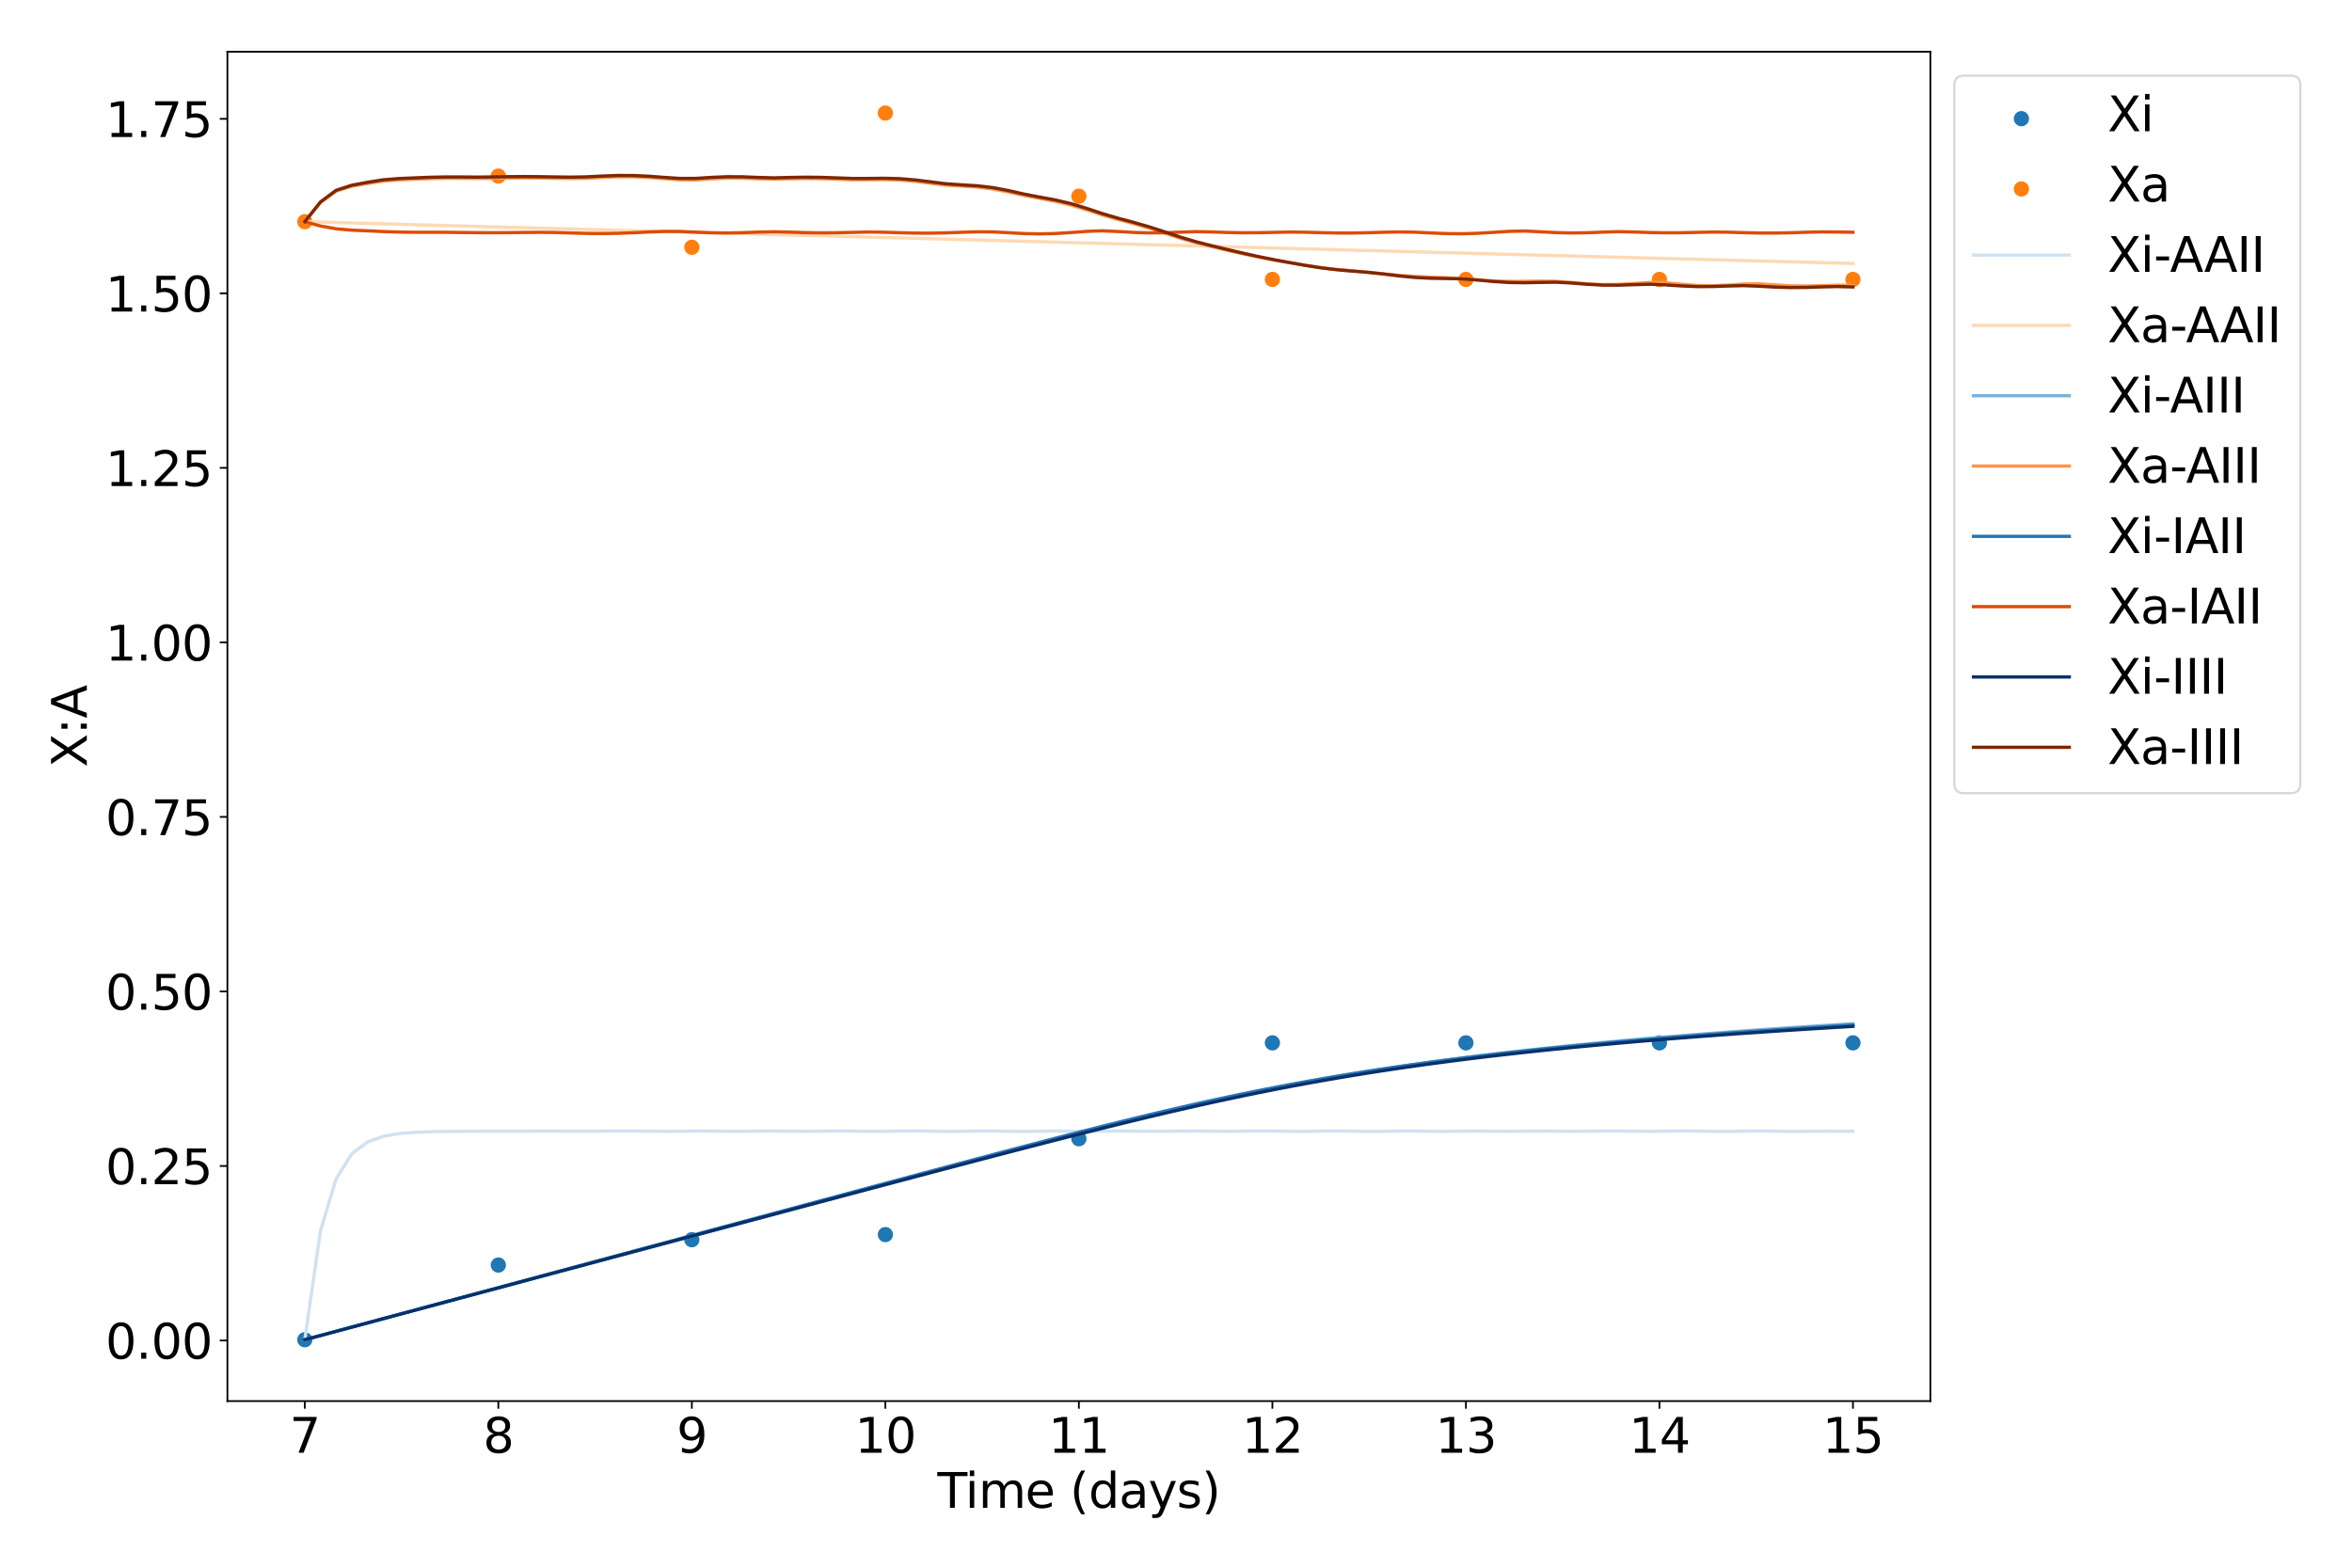 <?xml version="1.0" encoding="utf-8" standalone="no"?>
<!DOCTYPE svg PUBLIC "-//W3C//DTD SVG 1.1//EN"
  "http://www.w3.org/Graphics/SVG/1.1/DTD/svg11.dtd">
<svg xmlns:xlink="http://www.w3.org/1999/xlink" width="1080pt" height="720pt" viewBox="0 0 1080 720" xmlns="http://www.w3.org/2000/svg" version="1.1">
 <defs>
  <style type="text/css">*{stroke-linejoin: round; stroke-linecap: butt}</style>
 </defs>
 <g id="figure_1">
  <g id="patch_1">
   <path d="M 0 720 
L 1080 720 
L 1080 0 
L 0 0 
z
" style="fill: #ffffff"/>
  </g>
  <g id="axes_1">
   <g id="patch_2">
    <path d="M 104.42 643.48 
L 886.39 643.48 
L 886.39 23.76 
L 104.42 23.76 
z
" style="fill: #ffffff"/>
   </g>
   <g id="PathCollection_1">
    <defs>
     <path id="m80f1702e56" d="M 0 3 
C 0.796 3 1.559 2.684 2.121 2.121 
C 2.684 1.559 3 0.796 3 0 
C 3 -0.796 2.684 -1.559 2.121 -2.121 
C 1.559 -2.684 0.796 -3 0 -3 
C -0.796 -3 -1.559 -2.684 -2.121 -2.121 
C -2.684 -1.559 -3 -0.796 -3 0 
C -3 0.796 -2.684 1.559 -2.121 2.121 
C -1.559 2.684 -0.796 3 0 3 
z
" style="stroke: #1f77b4"/>
    </defs>
    <g clip-path="url(#p6bcd6ea3a9)">
     <use xlink:href="#m80f1702e56" x="139.964" y="615.311" style="fill: #1f77b4; stroke: #1f77b4"/>
     <use xlink:href="#m80f1702e56" x="228.824" y="581.003" style="fill: #1f77b4; stroke: #1f77b4"/>
     <use xlink:href="#m80f1702e56" x="317.685" y="569.372" style="fill: #1f77b4; stroke: #1f77b4"/>
     <use xlink:href="#m80f1702e56" x="406.545" y="567.018" style="fill: #1f77b4; stroke: #1f77b4"/>
     <use xlink:href="#m80f1702e56" x="495.405" y="522.989" style="fill: #1f77b4; stroke: #1f77b4"/>
     <use xlink:href="#m80f1702e56" x="584.265" y="478.959" style="fill: #1f77b4; stroke: #1f77b4"/>
     <use xlink:href="#m80f1702e56" x="673.125" y="478.959" style="fill: #1f77b4; stroke: #1f77b4"/>
     <use xlink:href="#m80f1702e56" x="761.986" y="478.959" style="fill: #1f77b4; stroke: #1f77b4"/>
     <use xlink:href="#m80f1702e56" x="850.846" y="478.959" style="fill: #1f77b4; stroke: #1f77b4"/>
    </g>
   </g>
   <g id="PathCollection_2">
    <defs>
     <path id="m62fcbac0dc" d="M 0 3 
C 0.796 3 1.559 2.684 2.121 2.121 
C 2.684 1.559 3 0.796 3 0 
C 3 -0.796 2.684 -1.559 2.121 -2.121 
C 1.559 -2.684 0.796 -3 0 -3 
C -0.796 -3 -1.559 -2.684 -2.121 -2.121 
C -2.684 -1.559 -3 -0.796 -3 0 
C -3 0.796 -2.684 1.559 -2.121 2.121 
C -1.559 2.684 -0.796 3 0 3 
z
" style="stroke: #ff7f0e"/>
    </defs>
    <g clip-path="url(#p6bcd6ea3a9)">
     <use xlink:href="#m62fcbac0dc" x="139.964" y="101.811" style="fill: #ff7f0e; stroke: #ff7f0e"/>
     <use xlink:href="#m62fcbac0dc" x="228.824" y="80.861" style="fill: #ff7f0e; stroke: #ff7f0e"/>
     <use xlink:href="#m62fcbac0dc" x="317.685" y="113.551" style="fill: #ff7f0e; stroke: #ff7f0e"/>
     <use xlink:href="#m62fcbac0dc" x="406.545" y="51.929" style="fill: #ff7f0e; stroke: #ff7f0e"/>
     <use xlink:href="#m62fcbac0dc" x="495.405" y="90.127" style="fill: #ff7f0e; stroke: #ff7f0e"/>
     <use xlink:href="#m62fcbac0dc" x="584.265" y="128.325" style="fill: #ff7f0e; stroke: #ff7f0e"/>
     <use xlink:href="#m62fcbac0dc" x="673.125" y="128.325" style="fill: #ff7f0e; stroke: #ff7f0e"/>
     <use xlink:href="#m62fcbac0dc" x="761.986" y="128.325" style="fill: #ff7f0e; stroke: #ff7f0e"/>
     <use xlink:href="#m62fcbac0dc" x="850.846" y="128.325" style="fill: #ff7f0e; stroke: #ff7f0e"/>
    </g>
   </g>
   <g id="matplotlib.axis_1">
    <g id="xtick_1">
     <g id="line2d_1">
      <defs>
       <path id="m3385fdae1e" d="M 0 0 
L 0 3.5 
" style="stroke: #000000; stroke-width: 0.8"/>
      </defs>
      <g>
       <use xlink:href="#m3385fdae1e" x="139.964" y="643.48" style="stroke: #000000; stroke-width: 0.8"/>
      </g>
     </g>
     <g id="text_1">
      <!-- 7 -->
      <g transform="translate(132.965 667.197) scale(0.22 -0.22)">
       <defs>
        <path id="DejaVuSans-37" d="M 525 4666 
L 3525 4666 
L 3525 4397 
L 1831 0 
L 1172 0 
L 2766 4134 
L 525 4134 
L 525 4666 
z
" transform="scale(0.016)"/>
       </defs>
       <use xlink:href="#DejaVuSans-37"/>
      </g>
     </g>
    </g>
    <g id="xtick_2">
     <g id="line2d_2">
      <g>
       <use xlink:href="#m3385fdae1e" x="228.824" y="643.48" style="stroke: #000000; stroke-width: 0.8"/>
      </g>
     </g>
     <g id="text_2">
      <!-- 8 -->
      <g transform="translate(221.826 667.197) scale(0.22 -0.22)">
       <defs>
        <path id="DejaVuSans-38" d="M 2034 2216 
Q 1584 2216 1326 1975 
Q 1069 1734 1069 1313 
Q 1069 891 1326 650 
Q 1584 409 2034 409 
Q 2484 409 2743 651 
Q 3003 894 3003 1313 
Q 3003 1734 2745 1975 
Q 2488 2216 2034 2216 
z
M 1403 2484 
Q 997 2584 770 2862 
Q 544 3141 544 3541 
Q 544 4100 942 4425 
Q 1341 4750 2034 4750 
Q 2731 4750 3128 4425 
Q 3525 4100 3525 3541 
Q 3525 3141 3298 2862 
Q 3072 2584 2669 2484 
Q 3125 2378 3379 2068 
Q 3634 1759 3634 1313 
Q 3634 634 3220 271 
Q 2806 -91 2034 -91 
Q 1263 -91 848 271 
Q 434 634 434 1313 
Q 434 1759 690 2068 
Q 947 2378 1403 2484 
z
M 1172 3481 
Q 1172 3119 1398 2916 
Q 1625 2713 2034 2713 
Q 2441 2713 2670 2916 
Q 2900 3119 2900 3481 
Q 2900 3844 2670 4047 
Q 2441 4250 2034 4250 
Q 1625 4250 1398 4047 
Q 1172 3844 1172 3481 
z
" transform="scale(0.016)"/>
       </defs>
       <use xlink:href="#DejaVuSans-38"/>
      </g>
     </g>
    </g>
    <g id="xtick_3">
     <g id="line2d_3">
      <g>
       <use xlink:href="#m3385fdae1e" x="317.685" y="643.48" style="stroke: #000000; stroke-width: 0.8"/>
      </g>
     </g>
     <g id="text_3">
      <!-- 9 -->
      <g transform="translate(310.686 667.197) scale(0.22 -0.22)">
       <defs>
        <path id="DejaVuSans-39" d="M 703 97 
L 703 672 
Q 941 559 1184 500 
Q 1428 441 1663 441 
Q 2288 441 2617 861 
Q 2947 1281 2994 2138 
Q 2813 1869 2534 1725 
Q 2256 1581 1919 1581 
Q 1219 1581 811 2004 
Q 403 2428 403 3163 
Q 403 3881 828 4315 
Q 1253 4750 1959 4750 
Q 2769 4750 3195 4129 
Q 3622 3509 3622 2328 
Q 3622 1225 3098 567 
Q 2575 -91 1691 -91 
Q 1453 -91 1209 -44 
Q 966 3 703 97 
z
M 1959 2075 
Q 2384 2075 2632 2365 
Q 2881 2656 2881 3163 
Q 2881 3666 2632 3958 
Q 2384 4250 1959 4250 
Q 1534 4250 1286 3958 
Q 1038 3666 1038 3163 
Q 1038 2656 1286 2365 
Q 1534 2075 1959 2075 
z
" transform="scale(0.016)"/>
       </defs>
       <use xlink:href="#DejaVuSans-39"/>
      </g>
     </g>
    </g>
    <g id="xtick_4">
     <g id="line2d_4">
      <g>
       <use xlink:href="#m3385fdae1e" x="406.545" y="643.48" style="stroke: #000000; stroke-width: 0.8"/>
      </g>
     </g>
     <g id="text_4">
      <!-- 10 -->
      <g transform="translate(392.547 667.197) scale(0.22 -0.22)">
       <defs>
        <path id="DejaVuSans-31" d="M 794 531 
L 1825 531 
L 1825 4091 
L 703 3866 
L 703 4441 
L 1819 4666 
L 2450 4666 
L 2450 531 
L 3481 531 
L 3481 0 
L 794 0 
L 794 531 
z
" transform="scale(0.016)"/>
        <path id="DejaVuSans-30" d="M 2034 4250 
Q 1547 4250 1301 3770 
Q 1056 3291 1056 2328 
Q 1056 1369 1301 889 
Q 1547 409 2034 409 
Q 2525 409 2770 889 
Q 3016 1369 3016 2328 
Q 3016 3291 2770 3770 
Q 2525 4250 2034 4250 
z
M 2034 4750 
Q 2819 4750 3233 4129 
Q 3647 3509 3647 2328 
Q 3647 1150 3233 529 
Q 2819 -91 2034 -91 
Q 1250 -91 836 529 
Q 422 1150 422 2328 
Q 422 3509 836 4129 
Q 1250 4750 2034 4750 
z
" transform="scale(0.016)"/>
       </defs>
       <use xlink:href="#DejaVuSans-31"/>
       <use xlink:href="#DejaVuSans-30" x="63.623"/>
      </g>
     </g>
    </g>
    <g id="xtick_5">
     <g id="line2d_5">
      <g>
       <use xlink:href="#m3385fdae1e" x="495.405" y="643.48" style="stroke: #000000; stroke-width: 0.8"/>
      </g>
     </g>
     <g id="text_5">
      <!-- 11 -->
      <g transform="translate(481.408 667.197) scale(0.22 -0.22)">
       <use xlink:href="#DejaVuSans-31"/>
       <use xlink:href="#DejaVuSans-31" x="63.623"/>
      </g>
     </g>
    </g>
    <g id="xtick_6">
     <g id="line2d_6">
      <g>
       <use xlink:href="#m3385fdae1e" x="584.265" y="643.48" style="stroke: #000000; stroke-width: 0.8"/>
      </g>
     </g>
     <g id="text_6">
      <!-- 12 -->
      <g transform="translate(570.268 667.197) scale(0.22 -0.22)">
       <defs>
        <path id="DejaVuSans-32" d="M 1228 531 
L 3431 531 
L 3431 0 
L 469 0 
L 469 531 
Q 828 903 1448 1529 
Q 2069 2156 2228 2338 
Q 2531 2678 2651 2914 
Q 2772 3150 2772 3378 
Q 2772 3750 2511 3984 
Q 2250 4219 1831 4219 
Q 1534 4219 1204 4116 
Q 875 4013 500 3803 
L 500 4441 
Q 881 4594 1212 4672 
Q 1544 4750 1819 4750 
Q 2544 4750 2975 4387 
Q 3406 4025 3406 3419 
Q 3406 3131 3298 2873 
Q 3191 2616 2906 2266 
Q 2828 2175 2409 1742 
Q 1991 1309 1228 531 
z
" transform="scale(0.016)"/>
       </defs>
       <use xlink:href="#DejaVuSans-31"/>
       <use xlink:href="#DejaVuSans-32" x="63.623"/>
      </g>
     </g>
    </g>
    <g id="xtick_7">
     <g id="line2d_7">
      <g>
       <use xlink:href="#m3385fdae1e" x="673.125" y="643.48" style="stroke: #000000; stroke-width: 0.8"/>
      </g>
     </g>
     <g id="text_7">
      <!-- 13 -->
      <g transform="translate(659.128 667.197) scale(0.22 -0.22)">
       <defs>
        <path id="DejaVuSans-33" d="M 2597 2516 
Q 3050 2419 3304 2112 
Q 3559 1806 3559 1356 
Q 3559 666 3084 287 
Q 2609 -91 1734 -91 
Q 1441 -91 1130 -33 
Q 819 25 488 141 
L 488 750 
Q 750 597 1062 519 
Q 1375 441 1716 441 
Q 2309 441 2620 675 
Q 2931 909 2931 1356 
Q 2931 1769 2642 2001 
Q 2353 2234 1838 2234 
L 1294 2234 
L 1294 2753 
L 1863 2753 
Q 2328 2753 2575 2939 
Q 2822 3125 2822 3475 
Q 2822 3834 2567 4026 
Q 2313 4219 1838 4219 
Q 1578 4219 1281 4162 
Q 984 4106 628 3988 
L 628 4550 
Q 988 4650 1302 4700 
Q 1616 4750 1894 4750 
Q 2613 4750 3031 4423 
Q 3450 4097 3450 3541 
Q 3450 3153 3228 2886 
Q 3006 2619 2597 2516 
z
" transform="scale(0.016)"/>
       </defs>
       <use xlink:href="#DejaVuSans-31"/>
       <use xlink:href="#DejaVuSans-33" x="63.623"/>
      </g>
     </g>
    </g>
    <g id="xtick_8">
     <g id="line2d_8">
      <g>
       <use xlink:href="#m3385fdae1e" x="761.986" y="643.48" style="stroke: #000000; stroke-width: 0.8"/>
      </g>
     </g>
     <g id="text_8">
      <!-- 14 -->
      <g transform="translate(747.988 667.197) scale(0.22 -0.22)">
       <defs>
        <path id="DejaVuSans-34" d="M 2419 4116 
L 825 1625 
L 2419 1625 
L 2419 4116 
z
M 2253 4666 
L 3047 4666 
L 3047 1625 
L 3713 1625 
L 3713 1100 
L 3047 1100 
L 3047 0 
L 2419 0 
L 2419 1100 
L 313 1100 
L 313 1709 
L 2253 4666 
z
" transform="scale(0.016)"/>
       </defs>
       <use xlink:href="#DejaVuSans-31"/>
       <use xlink:href="#DejaVuSans-34" x="63.623"/>
      </g>
     </g>
    </g>
    <g id="xtick_9">
     <g id="line2d_9">
      <g>
       <use xlink:href="#m3385fdae1e" x="850.846" y="643.48" style="stroke: #000000; stroke-width: 0.8"/>
      </g>
     </g>
     <g id="text_9">
      <!-- 15 -->
      <g transform="translate(836.848 667.197) scale(0.22 -0.22)">
       <defs>
        <path id="DejaVuSans-35" d="M 691 4666 
L 3169 4666 
L 3169 4134 
L 1269 4134 
L 1269 2991 
Q 1406 3038 1543 3061 
Q 1681 3084 1819 3084 
Q 2600 3084 3056 2656 
Q 3513 2228 3513 1497 
Q 3513 744 3044 326 
Q 2575 -91 1722 -91 
Q 1428 -91 1123 -41 
Q 819 9 494 109 
L 494 744 
Q 775 591 1075 516 
Q 1375 441 1709 441 
Q 2250 441 2565 725 
Q 2881 1009 2881 1497 
Q 2881 1984 2565 2268 
Q 2250 2553 1709 2553 
Q 1456 2553 1204 2497 
Q 953 2441 691 2322 
L 691 4666 
z
" transform="scale(0.016)"/>
       </defs>
       <use xlink:href="#DejaVuSans-31"/>
       <use xlink:href="#DejaVuSans-35" x="63.623"/>
      </g>
     </g>
    </g>
    <g id="text_10">
     <!-- Time (days) -->
     <g transform="translate(430.447 692.488) scale(0.22 -0.22)">
      <defs>
       <path id="DejaVuSans-54" d="M -19 4666 
L 3928 4666 
L 3928 4134 
L 2272 4134 
L 2272 0 
L 1638 0 
L 1638 4134 
L -19 4134 
L -19 4666 
z
" transform="scale(0.016)"/>
       <path id="DejaVuSans-69" d="M 603 3500 
L 1178 3500 
L 1178 0 
L 603 0 
L 603 3500 
z
M 603 4863 
L 1178 4863 
L 1178 4134 
L 603 4134 
L 603 4863 
z
" transform="scale(0.016)"/>
       <path id="DejaVuSans-6d" d="M 3328 2828 
Q 3544 3216 3844 3400 
Q 4144 3584 4550 3584 
Q 5097 3584 5394 3201 
Q 5691 2819 5691 2113 
L 5691 0 
L 5113 0 
L 5113 2094 
Q 5113 2597 4934 2840 
Q 4756 3084 4391 3084 
Q 3944 3084 3684 2787 
Q 3425 2491 3425 1978 
L 3425 0 
L 2847 0 
L 2847 2094 
Q 2847 2600 2669 2842 
Q 2491 3084 2119 3084 
Q 1678 3084 1418 2786 
Q 1159 2488 1159 1978 
L 1159 0 
L 581 0 
L 581 3500 
L 1159 3500 
L 1159 2956 
Q 1356 3278 1631 3431 
Q 1906 3584 2284 3584 
Q 2666 3584 2933 3390 
Q 3200 3197 3328 2828 
z
" transform="scale(0.016)"/>
       <path id="DejaVuSans-65" d="M 3597 1894 
L 3597 1613 
L 953 1613 
Q 991 1019 1311 708 
Q 1631 397 2203 397 
Q 2534 397 2845 478 
Q 3156 559 3463 722 
L 3463 178 
Q 3153 47 2828 -22 
Q 2503 -91 2169 -91 
Q 1331 -91 842 396 
Q 353 884 353 1716 
Q 353 2575 817 3079 
Q 1281 3584 2069 3584 
Q 2775 3584 3186 3129 
Q 3597 2675 3597 1894 
z
M 3022 2063 
Q 3016 2534 2758 2815 
Q 2500 3097 2075 3097 
Q 1594 3097 1305 2825 
Q 1016 2553 972 2059 
L 3022 2063 
z
" transform="scale(0.016)"/>
       <path id="DejaVuSans-20" transform="scale(0.016)"/>
       <path id="DejaVuSans-28" d="M 1984 4856 
Q 1566 4138 1362 3434 
Q 1159 2731 1159 2009 
Q 1159 1288 1364 580 
Q 1569 -128 1984 -844 
L 1484 -844 
Q 1016 -109 783 600 
Q 550 1309 550 2009 
Q 550 2706 781 3412 
Q 1013 4119 1484 4856 
L 1984 4856 
z
" transform="scale(0.016)"/>
       <path id="DejaVuSans-64" d="M 2906 2969 
L 2906 4863 
L 3481 4863 
L 3481 0 
L 2906 0 
L 2906 525 
Q 2725 213 2448 61 
Q 2172 -91 1784 -91 
Q 1150 -91 751 415 
Q 353 922 353 1747 
Q 353 2572 751 3078 
Q 1150 3584 1784 3584 
Q 2172 3584 2448 3432 
Q 2725 3281 2906 2969 
z
M 947 1747 
Q 947 1113 1208 752 
Q 1469 391 1925 391 
Q 2381 391 2643 752 
Q 2906 1113 2906 1747 
Q 2906 2381 2643 2742 
Q 2381 3103 1925 3103 
Q 1469 3103 1208 2742 
Q 947 2381 947 1747 
z
" transform="scale(0.016)"/>
       <path id="DejaVuSans-61" d="M 2194 1759 
Q 1497 1759 1228 1600 
Q 959 1441 959 1056 
Q 959 750 1161 570 
Q 1363 391 1709 391 
Q 2188 391 2477 730 
Q 2766 1069 2766 1631 
L 2766 1759 
L 2194 1759 
z
M 3341 1997 
L 3341 0 
L 2766 0 
L 2766 531 
Q 2569 213 2275 61 
Q 1981 -91 1556 -91 
Q 1019 -91 701 211 
Q 384 513 384 1019 
Q 384 1609 779 1909 
Q 1175 2209 1959 2209 
L 2766 2209 
L 2766 2266 
Q 2766 2663 2505 2880 
Q 2244 3097 1772 3097 
Q 1472 3097 1187 3025 
Q 903 2953 641 2809 
L 641 3341 
Q 956 3463 1253 3523 
Q 1550 3584 1831 3584 
Q 2591 3584 2966 3190 
Q 3341 2797 3341 1997 
z
" transform="scale(0.016)"/>
       <path id="DejaVuSans-79" d="M 2059 -325 
Q 1816 -950 1584 -1140 
Q 1353 -1331 966 -1331 
L 506 -1331 
L 506 -850 
L 844 -850 
Q 1081 -850 1212 -737 
Q 1344 -625 1503 -206 
L 1606 56 
L 191 3500 
L 800 3500 
L 1894 763 
L 2988 3500 
L 3597 3500 
L 2059 -325 
z
" transform="scale(0.016)"/>
       <path id="DejaVuSans-73" d="M 2834 3397 
L 2834 2853 
Q 2591 2978 2328 3040 
Q 2066 3103 1784 3103 
Q 1356 3103 1142 2972 
Q 928 2841 928 2578 
Q 928 2378 1081 2264 
Q 1234 2150 1697 2047 
L 1894 2003 
Q 2506 1872 2764 1633 
Q 3022 1394 3022 966 
Q 3022 478 2636 193 
Q 2250 -91 1575 -91 
Q 1294 -91 989 -36 
Q 684 19 347 128 
L 347 722 
Q 666 556 975 473 
Q 1284 391 1588 391 
Q 1994 391 2212 530 
Q 2431 669 2431 922 
Q 2431 1156 2273 1281 
Q 2116 1406 1581 1522 
L 1381 1569 
Q 847 1681 609 1914 
Q 372 2147 372 2553 
Q 372 3047 722 3315 
Q 1072 3584 1716 3584 
Q 2034 3584 2315 3537 
Q 2597 3491 2834 3397 
z
" transform="scale(0.016)"/>
       <path id="DejaVuSans-29" d="M 513 4856 
L 1013 4856 
Q 1481 4119 1714 3412 
Q 1947 2706 1947 2009 
Q 1947 1309 1714 600 
Q 1481 -109 1013 -844 
L 513 -844 
Q 928 -128 1133 580 
Q 1338 1288 1338 2009 
Q 1338 2731 1133 3434 
Q 928 4138 513 4856 
z
" transform="scale(0.016)"/>
      </defs>
      <use xlink:href="#DejaVuSans-54"/>
      <use xlink:href="#DejaVuSans-69" x="57.959"/>
      <use xlink:href="#DejaVuSans-6d" x="85.742"/>
      <use xlink:href="#DejaVuSans-65" x="183.154"/>
      <use xlink:href="#DejaVuSans-20" x="244.678"/>
      <use xlink:href="#DejaVuSans-28" x="276.465"/>
      <use xlink:href="#DejaVuSans-64" x="315.479"/>
      <use xlink:href="#DejaVuSans-61" x="378.955"/>
      <use xlink:href="#DejaVuSans-79" x="440.234"/>
      <use xlink:href="#DejaVuSans-73" x="499.414"/>
      <use xlink:href="#DejaVuSans-29" x="551.514"/>
     </g>
    </g>
   </g>
   <g id="matplotlib.axis_2">
    <g id="ytick_1">
     <g id="line2d_10">
      <defs>
       <path id="ma600d9e374" d="M 0 0 
L -3.5 0 
" style="stroke: #000000; stroke-width: 0.8"/>
      </defs>
      <g>
       <use xlink:href="#ma600d9e374" x="104.42" y="615.656" style="stroke: #000000; stroke-width: 0.8"/>
      </g>
     </g>
     <g id="text_11">
      <!-- 0.00 -->
      <g transform="translate(48.436 624.014) scale(0.22 -0.22)">
       <defs>
        <path id="DejaVuSans-2e" d="M 684 794 
L 1344 794 
L 1344 0 
L 684 0 
L 684 794 
z
" transform="scale(0.016)"/>
       </defs>
       <use xlink:href="#DejaVuSans-30"/>
       <use xlink:href="#DejaVuSans-2e" x="63.623"/>
       <use xlink:href="#DejaVuSans-30" x="95.41"/>
       <use xlink:href="#DejaVuSans-30" x="159.033"/>
      </g>
     </g>
    </g>
    <g id="ytick_2">
     <g id="line2d_11">
      <g>
       <use xlink:href="#ma600d9e374" x="104.42" y="535.5" style="stroke: #000000; stroke-width: 0.8"/>
      </g>
     </g>
     <g id="text_12">
      <!-- 0.25 -->
      <g transform="translate(48.436 543.858) scale(0.22 -0.22)">
       <use xlink:href="#DejaVuSans-30"/>
       <use xlink:href="#DejaVuSans-2e" x="63.623"/>
       <use xlink:href="#DejaVuSans-32" x="95.41"/>
       <use xlink:href="#DejaVuSans-35" x="159.033"/>
      </g>
     </g>
    </g>
    <g id="ytick_3">
     <g id="line2d_12">
      <g>
       <use xlink:href="#ma600d9e374" x="104.42" y="455.344" style="stroke: #000000; stroke-width: 0.8"/>
      </g>
     </g>
     <g id="text_13">
      <!-- 0.50 -->
      <g transform="translate(48.436 463.703) scale(0.22 -0.22)">
       <use xlink:href="#DejaVuSans-30"/>
       <use xlink:href="#DejaVuSans-2e" x="63.623"/>
       <use xlink:href="#DejaVuSans-35" x="95.41"/>
       <use xlink:href="#DejaVuSans-30" x="159.033"/>
      </g>
     </g>
    </g>
    <g id="ytick_4">
     <g id="line2d_13">
      <g>
       <use xlink:href="#ma600d9e374" x="104.42" y="375.189" style="stroke: #000000; stroke-width: 0.8"/>
      </g>
     </g>
     <g id="text_14">
      <!-- 0.75 -->
      <g transform="translate(48.436 383.547) scale(0.22 -0.22)">
       <use xlink:href="#DejaVuSans-30"/>
       <use xlink:href="#DejaVuSans-2e" x="63.623"/>
       <use xlink:href="#DejaVuSans-37" x="95.41"/>
       <use xlink:href="#DejaVuSans-35" x="159.033"/>
      </g>
     </g>
    </g>
    <g id="ytick_5">
     <g id="line2d_14">
      <g>
       <use xlink:href="#ma600d9e374" x="104.42" y="295.033" style="stroke: #000000; stroke-width: 0.8"/>
      </g>
     </g>
     <g id="text_15">
      <!-- 1.00 -->
      <g transform="translate(48.436 303.391) scale(0.22 -0.22)">
       <use xlink:href="#DejaVuSans-31"/>
       <use xlink:href="#DejaVuSans-2e" x="63.623"/>
       <use xlink:href="#DejaVuSans-30" x="95.41"/>
       <use xlink:href="#DejaVuSans-30" x="159.033"/>
      </g>
     </g>
    </g>
    <g id="ytick_6">
     <g id="line2d_15">
      <g>
       <use xlink:href="#ma600d9e374" x="104.42" y="214.877" style="stroke: #000000; stroke-width: 0.8"/>
      </g>
     </g>
     <g id="text_16">
      <!-- 1.25 -->
      <g transform="translate(48.436 223.236) scale(0.22 -0.22)">
       <use xlink:href="#DejaVuSans-31"/>
       <use xlink:href="#DejaVuSans-2e" x="63.623"/>
       <use xlink:href="#DejaVuSans-32" x="95.41"/>
       <use xlink:href="#DejaVuSans-35" x="159.033"/>
      </g>
     </g>
    </g>
    <g id="ytick_7">
     <g id="line2d_16">
      <g>
       <use xlink:href="#ma600d9e374" x="104.42" y="134.722" style="stroke: #000000; stroke-width: 0.8"/>
      </g>
     </g>
     <g id="text_17">
      <!-- 1.50 -->
      <g transform="translate(48.436 143.08) scale(0.22 -0.22)">
       <use xlink:href="#DejaVuSans-31"/>
       <use xlink:href="#DejaVuSans-2e" x="63.623"/>
       <use xlink:href="#DejaVuSans-35" x="95.41"/>
       <use xlink:href="#DejaVuSans-30" x="159.033"/>
      </g>
     </g>
    </g>
    <g id="ytick_8">
     <g id="line2d_17">
      <g>
       <use xlink:href="#ma600d9e374" x="104.42" y="54.566" style="stroke: #000000; stroke-width: 0.8"/>
      </g>
     </g>
     <g id="text_18">
      <!-- 1.75 -->
      <g transform="translate(48.436 62.924) scale(0.22 -0.22)">
       <use xlink:href="#DejaVuSans-31"/>
       <use xlink:href="#DejaVuSans-2e" x="63.623"/>
       <use xlink:href="#DejaVuSans-37" x="95.41"/>
       <use xlink:href="#DejaVuSans-35" x="159.033"/>
      </g>
     </g>
    </g>
    <g id="text_19">
     <!-- X:A -->
     <g transform="translate(39.86 352.385) rotate(-90) scale(0.22 -0.22)">
      <defs>
       <path id="DejaVuSans-58" d="M 403 4666 
L 1081 4666 
L 2241 2931 
L 3406 4666 
L 4084 4666 
L 2584 2425 
L 4184 0 
L 3506 0 
L 2194 1984 
L 872 0 
L 191 0 
L 1856 2491 
L 403 4666 
z
" transform="scale(0.016)"/>
       <path id="DejaVuSans-3a" d="M 750 794 
L 1409 794 
L 1409 0 
L 750 0 
L 750 794 
z
M 750 3309 
L 1409 3309 
L 1409 2516 
L 750 2516 
L 750 3309 
z
" transform="scale(0.016)"/>
       <path id="DejaVuSans-41" d="M 2188 4044 
L 1331 1722 
L 3047 1722 
L 2188 4044 
z
M 1831 4666 
L 2547 4666 
L 4325 0 
L 3669 0 
L 3244 1197 
L 1141 1197 
L 716 0 
L 50 0 
L 1831 4666 
z
" transform="scale(0.016)"/>
      </defs>
      <use xlink:href="#DejaVuSans-58"/>
      <use xlink:href="#DejaVuSans-3a" x="68.506"/>
      <use xlink:href="#DejaVuSans-41" x="102.197"/>
     </g>
    </g>
   </g>
   <g id="line2d_18">
    <path d="M 139.964 615.311 
L 147.145 565.324 
L 154.325 541.426 
L 161.506 529.982 
L 168.687 524.517 
L 175.867 521.924 
L 183.048 520.651 
L 190.228 520.076 
L 197.409 519.775 
L 204.59 519.637 
L 211.77 519.59 
L 218.951 519.538 
L 226.132 519.523 
L 233.312 519.536 
L 240.493 519.521 
L 247.673 519.495 
L 254.854 519.498 
L 262.035 519.528 
L 269.215 519.547 
L 276.396 519.501 
L 283.577 519.45 
L 290.757 519.464 
L 297.938 519.539 
L 305.118 519.605 
L 312.299 519.551 
L 319.48 519.477 
L 326.66 519.488 
L 333.841 519.568 
L 341.022 519.578 
L 348.202 519.501 
L 355.383 519.477 
L 362.563 519.533 
L 369.744 519.586 
L 376.925 519.521 
L 384.105 519.459 
L 391.286 519.486 
L 398.467 519.574 
L 405.647 519.589 
L 412.828 519.482 
L 420.008 519.435 
L 427.189 519.509 
L 434.37 519.624 
L 441.55 519.582 
L 448.731 519.463 
L 455.912 519.456 
L 463.092 519.568 
L 470.273 519.635 
L 477.453 519.529 
L 484.634 519.47 
L 491.815 519.525 
L 498.995 519.605 
L 506.176 519.547 
L 513.357 519.484 
L 520.537 519.504 
L 527.718 519.574 
L 534.898 519.557 
L 542.079 519.485 
L 549.26 519.476 
L 556.44 519.542 
L 563.621 519.592 
L 570.802 519.514 
L 577.982 519.444 
L 585.163 519.479 
L 592.343 519.586 
L 599.524 519.611 
L 606.705 519.489 
L 613.885 519.43 
L 621.066 519.511 
L 628.247 519.638 
L 635.427 519.589 
L 642.608 519.476 
L 649.788 519.477 
L 656.969 519.581 
L 664.15 519.608 
L 671.33 519.515 
L 678.511 519.484 
L 685.692 519.544 
L 692.872 519.59 
L 700.053 519.521 
L 707.233 519.479 
L 714.414 519.515 
L 721.595 519.579 
L 728.775 519.545 
L 735.956 519.469 
L 743.137 519.468 
L 750.317 519.548 
L 757.498 519.609 
L 764.678 519.519 
L 771.859 519.431 
L 779.04 519.467 
L 786.22 519.596 
L 793.401 519.637 
L 800.582 519.505 
L 807.762 519.441 
L 814.943 519.523 
L 822.123 519.641 
L 829.304 519.587 
L 836.485 519.53 
L 843.665 519.538 
L 850.846 519.553 
" clip-path="url(#p6bcd6ea3a9)" style="fill: none; stroke: #d0e1f2; stroke-width: 1.5; stroke-linecap: square"/>
   </g>
   <g id="line2d_19">
    <path d="M 139.964 101.811 
L 147.145 102.009 
L 154.325 102.206 
L 161.506 102.404 
L 168.687 102.601 
L 175.867 102.798 
L 183.048 102.995 
L 190.228 103.192 
L 197.409 103.389 
L 204.59 103.586 
L 211.77 103.783 
L 218.951 103.98 
L 226.132 104.176 
L 233.312 104.373 
L 240.493 104.569 
L 247.673 104.766 
L 254.854 104.962 
L 262.035 105.159 
L 269.215 105.355 
L 276.396 105.551 
L 283.577 105.747 
L 290.757 105.943 
L 297.938 106.139 
L 305.118 106.335 
L 312.299 106.531 
L 319.48 106.726 
L 326.66 106.922 
L 333.841 107.117 
L 341.022 107.313 
L 348.202 107.508 
L 355.383 107.703 
L 362.563 107.899 
L 369.744 108.094 
L 376.925 108.289 
L 384.105 108.484 
L 391.286 108.679 
L 398.467 108.874 
L 405.647 109.069 
L 412.828 109.263 
L 420.008 109.458 
L 427.189 109.652 
L 434.37 109.847 
L 441.55 110.041 
L 448.731 110.236 
L 455.912 110.43 
L 463.092 110.624 
L 470.273 110.818 
L 477.453 111.012 
L 484.634 111.206 
L 491.815 111.4 
L 498.995 111.594 
L 506.176 111.788 
L 513.357 111.981 
L 520.537 112.175 
L 527.718 112.369 
L 534.898 112.562 
L 542.079 112.755 
L 549.26 112.949 
L 556.44 113.142 
L 563.621 113.335 
L 570.802 113.528 
L 577.982 113.721 
L 585.163 113.914 
L 592.343 114.107 
L 599.524 114.3 
L 606.705 114.492 
L 613.885 114.685 
L 621.066 114.877 
L 628.247 115.07 
L 635.427 115.262 
L 642.608 115.455 
L 649.788 115.647 
L 656.969 115.839 
L 664.15 116.031 
L 671.33 116.223 
L 678.511 116.415 
L 685.692 116.607 
L 692.872 116.799 
L 700.053 116.991 
L 707.233 117.182 
L 714.414 117.374 
L 721.595 117.565 
L 728.775 117.757 
L 735.956 117.948 
L 743.137 118.14 
L 750.317 118.331 
L 757.498 118.522 
L 764.678 118.713 
L 771.859 118.904 
L 779.04 119.095 
L 786.22 119.286 
L 793.401 119.477 
L 800.582 119.667 
L 807.762 119.858 
L 814.943 120.049 
L 822.123 120.239 
L 829.304 120.429 
L 836.485 120.62 
L 843.665 120.81 
L 850.846 121 
" clip-path="url(#p6bcd6ea3a9)" style="fill: none; stroke: #fdd9b4; stroke-width: 1.5; stroke-linecap: square"/>
   </g>
   <g id="line2d_20">
    <path d="M 139.964 615.311 
L 147.145 613.389 
L 154.325 611.466 
L 161.506 609.544 
L 168.687 607.621 
L 175.867 605.698 
L 183.048 603.775 
L 190.228 601.853 
L 197.409 599.93 
L 204.59 598.007 
L 211.77 596.084 
L 218.951 594.161 
L 226.132 592.239 
L 233.312 590.316 
L 240.493 588.393 
L 247.673 586.47 
L 254.854 584.547 
L 262.035 582.625 
L 269.215 580.702 
L 276.396 578.779 
L 283.577 576.856 
L 290.757 574.933 
L 297.938 573.011 
L 305.118 571.088 
L 312.299 569.165 
L 319.48 567.242 
L 326.66 565.32 
L 333.841 563.397 
L 341.022 561.475 
L 348.202 559.552 
L 355.383 557.63 
L 362.563 555.708 
L 369.744 553.786 
L 376.925 551.865 
L 384.105 549.944 
L 391.286 548.024 
L 398.467 546.105 
L 405.647 544.187 
L 412.828 542.27 
L 420.008 540.355 
L 427.189 538.443 
L 434.37 536.533 
L 441.55 534.627 
L 448.731 532.726 
L 455.912 530.829 
L 463.092 528.94 
L 470.273 527.058 
L 477.453 525.185 
L 484.634 523.324 
L 491.815 521.476 
L 498.995 519.643 
L 506.176 517.827 
L 513.357 516.032 
L 520.537 514.26 
L 527.718 512.514 
L 534.898 510.797 
L 542.079 509.112 
L 549.26 507.461 
L 556.44 505.846 
L 563.621 504.272 
L 570.802 502.739 
L 577.982 501.249 
L 585.163 499.803 
L 592.343 498.403 
L 599.524 497.049 
L 606.705 495.74 
L 613.885 494.477 
L 621.066 493.26 
L 628.247 492.086 
L 635.427 490.955 
L 642.608 489.866 
L 649.788 488.817 
L 656.969 487.807 
L 664.15 486.834 
L 671.33 485.897 
L 678.511 484.994 
L 685.692 484.123 
L 692.872 483.283 
L 700.053 482.472 
L 707.233 481.689 
L 714.414 480.933 
L 721.595 480.201 
L 728.775 479.494 
L 735.956 478.809 
L 743.137 478.146 
L 750.317 477.504 
L 757.498 476.88 
L 764.678 476.275 
L 771.859 475.688 
L 779.04 475.118 
L 786.22 474.563 
L 793.401 474.024 
L 800.582 473.499 
L 807.762 472.987 
L 814.943 472.489 
L 822.123 472.004 
L 829.304 471.53 
L 836.485 471.068 
L 843.665 470.617 
L 850.846 470.176 
" clip-path="url(#p6bcd6ea3a9)" style="fill: none; stroke: #79b5d9; stroke-width: 1.5; stroke-linecap: square"/>
   </g>
   <g id="line2d_21">
    <path d="M 139.964 101.811 
L 147.145 93.03 
L 154.325 87.782 
L 161.506 85.537 
L 168.687 84.292 
L 175.867 83.179 
L 183.048 82.611 
L 190.228 82.315 
L 197.409 82.038 
L 204.59 81.885 
L 211.77 81.891 
L 218.951 81.959 
L 226.132 81.897 
L 233.312 81.77 
L 240.493 81.707 
L 247.673 81.754 
L 254.854 81.882 
L 262.035 81.986 
L 269.215 81.875 
L 276.396 81.502 
L 283.577 81.201 
L 290.757 81.189 
L 297.938 81.518 
L 305.118 82.078 
L 312.299 82.595 
L 319.48 82.633 
L 326.66 82.153 
L 333.841 81.822 
L 341.022 81.838 
L 348.202 82.116 
L 355.383 82.291 
L 362.563 82.121 
L 369.744 82.015 
L 376.925 82.09 
L 384.105 82.32 
L 391.286 82.545 
L 398.467 82.524 
L 405.647 82.458 
L 412.828 82.667 
L 420.008 83.264 
L 427.189 84.151 
L 434.37 85.016 
L 441.55 85.462 
L 448.731 85.914 
L 455.912 86.799 
L 463.092 88.18 
L 470.273 89.787 
L 477.453 91.124 
L 484.634 92.461 
L 491.815 94.197 
L 498.995 96.381 
L 506.176 98.741 
L 513.357 100.775 
L 520.537 102.694 
L 527.718 104.785 
L 534.898 107.086 
L 542.079 109.431 
L 549.26 111.465 
L 556.44 113.26 
L 563.621 114.977 
L 570.802 116.589 
L 577.982 118.082 
L 585.163 119.444 
L 592.343 120.686 
L 599.524 121.881 
L 606.705 122.92 
L 613.885 123.741 
L 621.066 124.394 
L 628.247 125.036 
L 635.427 125.787 
L 642.608 126.463 
L 649.788 126.963 
L 656.969 127.295 
L 664.15 127.574 
L 671.33 128.009 
L 678.511 128.568 
L 685.692 129.013 
L 692.872 129.222 
L 700.053 129.205 
L 707.233 129.103 
L 714.414 129.19 
L 721.595 129.722 
L 728.775 130.349 
L 735.956 130.695 
L 743.137 130.615 
L 750.317 130.195 
L 757.498 129.751 
L 764.678 129.827 
L 771.859 130.513 
L 779.04 131.106 
L 786.22 131.261 
L 793.401 130.947 
L 800.582 130.439 
L 807.762 130.324 
L 814.943 130.827 
L 822.123 131.243 
L 829.304 131.36 
L 836.485 131.192 
L 843.665 130.971 
L 850.846 131.085 
" clip-path="url(#p6bcd6ea3a9)" style="fill: none; stroke: #fd9649; stroke-width: 1.5; stroke-linecap: square"/>
   </g>
   <g id="line2d_22">
    <path d="M 139.964 615.311 
L 147.145 613.376 
L 154.325 611.44 
L 161.506 609.505 
L 168.687 607.57 
L 175.867 605.634 
L 183.048 603.699 
L 190.228 601.764 
L 197.409 599.828 
L 204.59 597.893 
L 211.77 595.958 
L 218.951 594.022 
L 226.132 592.087 
L 233.312 590.151 
L 240.493 588.216 
L 247.673 586.281 
L 254.854 584.345 
L 262.035 582.41 
L 269.215 580.475 
L 276.396 578.539 
L 283.577 576.604 
L 290.757 574.669 
L 297.938 572.733 
L 305.118 570.798 
L 312.299 568.863 
L 319.48 566.927 
L 326.66 564.992 
L 333.841 563.057 
L 341.022 561.122 
L 348.202 559.187 
L 355.383 557.253 
L 362.563 555.318 
L 369.744 553.384 
L 376.925 551.45 
L 384.105 549.517 
L 391.286 547.585 
L 398.467 545.654 
L 405.647 543.724 
L 412.828 541.796 
L 420.008 539.87 
L 427.189 537.947 
L 434.37 536.026 
L 441.55 534.11 
L 448.731 532.2 
L 455.912 530.295 
L 463.092 528.398 
L 470.273 526.51 
L 477.453 524.632 
L 484.634 522.768 
L 491.815 520.918 
L 498.995 519.086 
L 506.176 517.273 
L 513.357 515.484 
L 520.537 513.72 
L 527.718 511.985 
L 534.898 510.282 
L 542.079 508.614 
L 549.26 506.983 
L 556.44 505.392 
L 563.621 503.843 
L 570.802 502.339 
L 577.982 500.879 
L 585.163 499.466 
L 592.343 498.1 
L 599.524 496.781 
L 606.705 495.508 
L 613.885 494.281 
L 621.066 493.099 
L 628.247 491.962 
L 635.427 490.867 
L 642.608 489.813 
L 649.788 488.798 
L 656.969 487.822 
L 664.15 486.882 
L 671.33 485.976 
L 678.511 485.103 
L 685.692 484.262 
L 692.872 483.45 
L 700.053 482.667 
L 707.233 481.91 
L 714.414 481.179 
L 721.595 480.472 
L 728.775 479.788 
L 735.956 479.126 
L 743.137 478.484 
L 750.317 477.862 
L 757.498 477.258 
L 764.678 476.672 
L 771.859 476.103 
L 779.04 475.55 
L 786.22 475.013 
L 793.401 474.489 
L 800.582 473.98 
L 807.762 473.484 
L 814.943 473 
L 822.123 472.528 
L 829.304 472.068 
L 836.485 471.619 
L 843.665 471.18 
L 850.846 470.752 
" clip-path="url(#p6bcd6ea3a9)" style="fill: none; stroke: #2575b7; stroke-width: 1.5; stroke-linecap: square"/>
   </g>
   <g id="line2d_23">
    <path d="M 139.964 101.811 
L 147.145 103.805 
L 154.325 105.077 
L 161.506 105.712 
L 168.687 106.008 
L 175.867 106.342 
L 183.048 106.584 
L 190.228 106.681 
L 197.409 106.674 
L 204.59 106.683 
L 211.77 106.778 
L 218.951 106.862 
L 226.132 106.888 
L 233.312 106.844 
L 240.493 106.76 
L 247.673 106.701 
L 254.854 106.778 
L 262.035 106.995 
L 269.215 107.193 
L 276.396 107.261 
L 283.577 107.153 
L 290.757 106.889 
L 297.938 106.551 
L 305.118 106.287 
L 312.299 106.31 
L 319.48 106.629 
L 326.66 106.912 
L 333.841 106.999 
L 341.022 106.862 
L 348.202 106.6 
L 355.383 106.445 
L 362.563 106.617 
L 369.744 106.834 
L 376.925 106.942 
L 384.105 106.893 
L 391.286 106.729 
L 398.467 106.577 
L 405.647 106.642 
L 412.828 106.867 
L 420.008 107.05 
L 427.189 107.082 
L 434.37 106.94 
L 441.55 106.684 
L 448.731 106.463 
L 455.912 106.506 
L 463.092 106.884 
L 470.273 107.27 
L 477.453 107.423 
L 484.634 107.247 
L 491.815 106.793 
L 498.995 106.262 
L 506.176 105.998 
L 513.357 106.329 
L 520.537 106.754 
L 527.718 106.973 
L 534.898 106.899 
L 542.079 106.618 
L 549.26 106.387 
L 556.44 106.532 
L 563.621 106.77 
L 570.802 106.902 
L 577.982 106.873 
L 585.163 106.724 
L 592.343 106.588 
L 599.524 106.663 
L 606.705 106.86 
L 613.885 107.006 
L 621.066 107.015 
L 628.247 106.879 
L 635.427 106.665 
L 642.608 106.515 
L 649.788 106.634 
L 656.969 106.985 
L 664.15 107.285 
L 671.33 107.355 
L 678.511 107.142 
L 685.692 106.712 
L 692.872 106.259 
L 700.053 106.097 
L 707.233 106.444 
L 714.414 106.825 
L 721.595 106.998 
L 728.775 106.895 
L 735.956 106.61 
L 743.137 106.395 
L 750.317 106.551 
L 757.498 106.791 
L 764.678 106.922 
L 771.859 106.888 
L 779.04 106.728 
L 786.22 106.576 
L 793.401 106.641 
L 800.582 106.852 
L 807.762 107.016 
L 814.943 107.036 
L 822.123 106.899 
L 829.304 106.67 
L 836.485 106.494 
L 843.665 106.563 
L 850.846 106.664 
" clip-path="url(#p6bcd6ea3a9)" style="fill: none; stroke: #dc4c03; stroke-width: 1.5; stroke-linecap: square"/>
   </g>
   <g id="line2d_24">
    <path d="M 139.964 615.311 
L 147.145 613.383 
L 154.325 611.455 
L 161.506 609.528 
L 168.687 607.601 
L 175.867 605.675 
L 183.048 603.749 
L 190.228 601.824 
L 197.409 599.899 
L 204.59 597.975 
L 211.77 596.052 
L 218.951 594.128 
L 226.132 592.206 
L 233.312 590.284 
L 240.493 588.362 
L 247.673 586.441 
L 254.854 584.521 
L 262.035 582.601 
L 269.215 580.681 
L 276.396 578.762 
L 283.577 576.844 
L 290.757 574.926 
L 297.938 573.009 
L 305.118 571.092 
L 312.299 569.176 
L 319.48 567.26 
L 326.66 565.345 
L 333.841 563.43 
L 341.022 561.516 
L 348.202 559.603 
L 355.383 557.69 
L 362.563 555.778 
L 369.744 553.867 
L 376.925 551.957 
L 384.105 550.048 
L 391.286 548.14 
L 398.467 546.233 
L 405.647 544.328 
L 412.828 542.426 
L 420.008 540.525 
L 427.189 538.628 
L 434.37 536.734 
L 441.55 534.844 
L 448.731 532.958 
L 455.912 531.079 
L 463.092 529.207 
L 470.273 527.343 
L 477.453 525.489 
L 484.634 523.647 
L 491.815 521.819 
L 498.995 520.005 
L 506.176 518.211 
L 513.357 516.436 
L 520.537 514.685 
L 527.718 512.96 
L 534.898 511.264 
L 542.079 509.599 
L 549.26 507.969 
L 556.44 506.376 
L 563.621 504.821 
L 570.802 503.308 
L 577.982 501.838 
L 585.163 500.412 
L 592.343 499.031 
L 599.524 497.695 
L 606.705 496.404 
L 613.885 495.159 
L 621.066 493.958 
L 628.247 492.801 
L 635.427 491.687 
L 642.608 490.614 
L 649.788 489.581 
L 656.969 488.587 
L 664.15 487.629 
L 671.33 486.708 
L 678.511 485.82 
L 685.692 484.964 
L 692.872 484.139 
L 700.053 483.344 
L 707.233 482.576 
L 714.414 481.835 
L 721.595 481.12 
L 728.775 480.428 
L 735.956 479.759 
L 743.137 479.111 
L 750.317 478.484 
L 757.498 477.877 
L 764.678 477.288 
L 771.859 476.717 
L 779.04 476.162 
L 786.22 475.624 
L 793.401 475.101 
L 800.582 474.592 
L 807.762 474.098 
L 814.943 473.617 
L 822.123 473.148 
L 829.304 472.691 
L 836.485 472.246 
L 843.665 471.812 
L 850.846 471.389 
" clip-path="url(#p6bcd6ea3a9)" style="fill: none; stroke: #08306b; stroke-width: 1.5; stroke-linecap: square"/>
   </g>
   <g id="line2d_25">
    <path d="M 139.964 101.811 
L 147.145 92.761 
L 154.325 87.408 
L 161.506 85.091 
L 168.687 83.737 
L 175.867 82.592 
L 183.048 82.012 
L 190.228 81.705 
L 197.409 81.419 
L 204.59 81.265 
L 211.77 81.272 
L 218.951 81.335 
L 226.132 81.263 
L 233.312 81.139 
L 240.493 81.084 
L 247.673 81.137 
L 254.854 81.263 
L 262.035 81.353 
L 269.215 81.218 
L 276.396 80.858 
L 283.577 80.592 
L 290.757 80.608 
L 297.938 80.943 
L 305.118 81.481 
L 312.299 81.951 
L 319.48 81.933 
L 326.66 81.466 
L 333.841 81.16 
L 341.022 81.197 
L 348.202 81.491 
L 355.383 81.68 
L 362.563 81.503 
L 369.744 81.381 
L 376.925 81.449 
L 384.105 81.693 
L 391.286 81.951 
L 398.467 81.959 
L 405.647 81.872 
L 412.828 82.043 
L 420.008 82.612 
L 427.189 83.5 
L 434.37 84.407 
L 441.55 84.896 
L 448.731 85.323 
L 455.912 86.166 
L 463.092 87.523 
L 470.273 89.151 
L 477.453 90.531 
L 484.634 91.838 
L 491.815 93.53 
L 498.995 95.7 
L 506.176 98.101 
L 513.357 100.198 
L 520.537 102.11 
L 527.718 104.193 
L 534.898 106.517 
L 542.079 108.925 
L 549.26 111.041 
L 556.44 112.861 
L 563.621 114.612 
L 570.802 116.287 
L 577.982 117.865 
L 585.163 119.315 
L 592.343 120.619 
L 599.524 121.907 
L 606.705 123.032 
L 613.885 123.893 
L 621.066 124.524 
L 628.247 125.091 
L 635.427 125.867 
L 642.608 126.75 
L 649.788 127.433 
L 656.969 127.798 
L 664.15 127.92 
L 671.33 128.064 
L 678.511 128.599 
L 685.692 129.277 
L 692.872 129.739 
L 700.053 129.855 
L 707.233 129.71 
L 714.414 129.605 
L 721.595 129.978 
L 728.775 130.559 
L 735.956 130.94 
L 743.137 130.973 
L 750.317 130.737 
L 757.498 130.54 
L 764.678 130.829 
L 771.859 131.314 
L 779.04 131.612 
L 786.22 131.598 
L 793.401 131.356 
L 800.582 131.179 
L 807.762 131.449 
L 814.943 131.848 
L 822.123 132.068 
L 829.304 132.012 
L 836.485 131.767 
L 843.665 131.604 
L 850.846 131.792 
" clip-path="url(#p6bcd6ea3a9)" style="fill: none; stroke: #7f2704; stroke-width: 1.5; stroke-linecap: square"/>
   </g>
   <g id="patch_3">
    <path d="M 104.42 643.48 
L 104.42 23.76 
" style="fill: none; stroke: #000000; stroke-width: 0.8; stroke-linejoin: miter; stroke-linecap: square"/>
   </g>
   <g id="patch_4">
    <path d="M 886.39 643.48 
L 886.39 23.76 
" style="fill: none; stroke: #000000; stroke-width: 0.8; stroke-linejoin: miter; stroke-linecap: square"/>
   </g>
   <g id="patch_5">
    <path d="M 104.42 643.48 
L 886.39 643.48 
" style="fill: none; stroke: #000000; stroke-width: 0.8; stroke-linejoin: miter; stroke-linecap: square"/>
   </g>
   <g id="patch_6">
    <path d="M 104.42 23.76 
L 886.39 23.76 
" style="fill: none; stroke: #000000; stroke-width: 0.8; stroke-linejoin: miter; stroke-linecap: square"/>
   </g>
   <g id="legend_1">
    <g id="patch_7">
     <path d="M 901.79 364.279 
L 1051.868 364.279 
Q 1056.268 364.279 1056.268 359.879 
L 1056.268 39.16 
Q 1056.268 34.76 1051.868 34.76 
L 901.79 34.76 
Q 897.39 34.76 897.39 39.16 
L 897.39 359.879 
Q 897.39 364.279 901.79 364.279 
z
" style="fill: #ffffff; opacity: 0.8; stroke: #cccccc; stroke-linejoin: miter"/>
    </g>
    <g id="PathCollection_3">
     <g>
      <use xlink:href="#m80f1702e56" x="928.19" y="54.502" style="fill: #1f77b4; stroke: #1f77b4"/>
     </g>
    </g>
    <g id="text_20">
     <!-- Xi -->
     <g transform="translate(967.79 60.277) scale(0.22 -0.22)">
      <use xlink:href="#DejaVuSans-58"/>
      <use xlink:href="#DejaVuSans-69" x="68.506"/>
     </g>
    </g>
    <g id="PathCollection_4">
     <g>
      <use xlink:href="#m62fcbac0dc" x="928.19" y="86.793" style="fill: #ff7f0e; stroke: #ff7f0e"/>
     </g>
    </g>
    <g id="text_21">
     <!-- Xa -->
     <g transform="translate(967.79 92.568) scale(0.22 -0.22)">
      <use xlink:href="#DejaVuSans-58"/>
      <use xlink:href="#DejaVuSans-61" x="68.506"/>
     </g>
    </g>
    <g id="line2d_26">
     <path d="M 906.19 117.16 
L 928.19 117.16 
L 950.19 117.16 
" style="fill: none; stroke: #d0e1f2; stroke-width: 1.5; stroke-linecap: square"/>
    </g>
    <g id="text_22">
     <!-- Xi-AAII -->
     <g transform="translate(967.79 124.86) scale(0.22 -0.22)">
      <defs>
       <path id="DejaVuSans-2d" d="M 313 2009 
L 1997 2009 
L 1997 1497 
L 313 1497 
L 313 2009 
z
" transform="scale(0.016)"/>
       <path id="DejaVuSans-49" d="M 628 4666 
L 1259 4666 
L 1259 0 
L 628 0 
L 628 4666 
z
" transform="scale(0.016)"/>
      </defs>
      <use xlink:href="#DejaVuSans-58"/>
      <use xlink:href="#DejaVuSans-69" x="68.506"/>
      <use xlink:href="#DejaVuSans-2d" x="96.289"/>
      <use xlink:href="#DejaVuSans-41" x="130.123"/>
      <use xlink:href="#DejaVuSans-41" x="201.281"/>
      <use xlink:href="#DejaVuSans-49" x="269.689"/>
      <use xlink:href="#DejaVuSans-49" x="299.182"/>
     </g>
    </g>
    <g id="line2d_27">
     <path d="M 906.19 149.452 
L 928.19 149.452 
L 950.19 149.452 
" style="fill: none; stroke: #fdd9b4; stroke-width: 1.5; stroke-linecap: square"/>
    </g>
    <g id="text_23">
     <!-- Xa-AAII -->
     <g transform="translate(967.79 157.152) scale(0.22 -0.22)">
      <use xlink:href="#DejaVuSans-58"/>
      <use xlink:href="#DejaVuSans-61" x="68.506"/>
      <use xlink:href="#DejaVuSans-2d" x="129.785"/>
      <use xlink:href="#DejaVuSans-41" x="163.619"/>
      <use xlink:href="#DejaVuSans-41" x="234.777"/>
      <use xlink:href="#DejaVuSans-49" x="303.186"/>
      <use xlink:href="#DejaVuSans-49" x="332.678"/>
     </g>
    </g>
    <g id="line2d_28">
     <path d="M 906.19 181.744 
L 928.19 181.744 
L 950.19 181.744 
" style="fill: none; stroke: #79b5d9; stroke-width: 1.5; stroke-linecap: square"/>
    </g>
    <g id="text_24">
     <!-- Xi-AIII -->
     <g transform="translate(967.79 189.444) scale(0.22 -0.22)">
      <use xlink:href="#DejaVuSans-58"/>
      <use xlink:href="#DejaVuSans-69" x="68.506"/>
      <use xlink:href="#DejaVuSans-2d" x="96.289"/>
      <use xlink:href="#DejaVuSans-41" x="130.123"/>
      <use xlink:href="#DejaVuSans-49" x="198.531"/>
      <use xlink:href="#DejaVuSans-49" x="228.023"/>
      <use xlink:href="#DejaVuSans-49" x="257.516"/>
     </g>
    </g>
    <g id="line2d_29">
     <path d="M 906.19 214.036 
L 928.19 214.036 
L 950.19 214.036 
" style="fill: none; stroke: #fd9649; stroke-width: 1.5; stroke-linecap: square"/>
    </g>
    <g id="text_25">
     <!-- Xa-AIII -->
     <g transform="translate(967.79 221.736) scale(0.22 -0.22)">
      <use xlink:href="#DejaVuSans-58"/>
      <use xlink:href="#DejaVuSans-61" x="68.506"/>
      <use xlink:href="#DejaVuSans-2d" x="129.785"/>
      <use xlink:href="#DejaVuSans-41" x="163.619"/>
      <use xlink:href="#DejaVuSans-49" x="232.027"/>
      <use xlink:href="#DejaVuSans-49" x="261.52"/>
      <use xlink:href="#DejaVuSans-49" x="291.012"/>
     </g>
    </g>
    <g id="line2d_30">
     <path d="M 906.19 246.328 
L 928.19 246.328 
L 950.19 246.328 
" style="fill: none; stroke: #2575b7; stroke-width: 1.5; stroke-linecap: square"/>
    </g>
    <g id="text_26">
     <!-- Xi-IAII -->
     <g transform="translate(967.79 254.028) scale(0.22 -0.22)">
      <use xlink:href="#DejaVuSans-58"/>
      <use xlink:href="#DejaVuSans-69" x="68.506"/>
      <use xlink:href="#DejaVuSans-2d" x="96.289"/>
      <use xlink:href="#DejaVuSans-49" x="132.373"/>
      <use xlink:href="#DejaVuSans-41" x="161.865"/>
      <use xlink:href="#DejaVuSans-49" x="230.273"/>
      <use xlink:href="#DejaVuSans-49" x="259.766"/>
     </g>
    </g>
    <g id="line2d_31">
     <path d="M 906.19 278.62 
L 928.19 278.62 
L 950.19 278.62 
" style="fill: none; stroke: #dc4c03; stroke-width: 1.5; stroke-linecap: square"/>
    </g>
    <g id="text_27">
     <!-- Xa-IAII -->
     <g transform="translate(967.79 286.32) scale(0.22 -0.22)">
      <use xlink:href="#DejaVuSans-58"/>
      <use xlink:href="#DejaVuSans-61" x="68.506"/>
      <use xlink:href="#DejaVuSans-2d" x="129.785"/>
      <use xlink:href="#DejaVuSans-49" x="165.869"/>
      <use xlink:href="#DejaVuSans-41" x="195.361"/>
      <use xlink:href="#DejaVuSans-49" x="263.77"/>
      <use xlink:href="#DejaVuSans-49" x="293.262"/>
     </g>
    </g>
    <g id="line2d_32">
     <path d="M 906.19 310.912 
L 928.19 310.912 
L 950.19 310.912 
" style="fill: none; stroke: #08306b; stroke-width: 1.5; stroke-linecap: square"/>
    </g>
    <g id="text_28">
     <!-- Xi-IIII -->
     <g transform="translate(967.79 318.612) scale(0.22 -0.22)">
      <use xlink:href="#DejaVuSans-58"/>
      <use xlink:href="#DejaVuSans-69" x="68.506"/>
      <use xlink:href="#DejaVuSans-2d" x="96.289"/>
      <use xlink:href="#DejaVuSans-49" x="132.373"/>
      <use xlink:href="#DejaVuSans-49" x="161.865"/>
      <use xlink:href="#DejaVuSans-49" x="191.357"/>
      <use xlink:href="#DejaVuSans-49" x="220.85"/>
     </g>
    </g>
    <g id="line2d_33">
     <path d="M 906.19 343.203 
L 928.19 343.203 
L 950.19 343.203 
" style="fill: none; stroke: #7f2704; stroke-width: 1.5; stroke-linecap: square"/>
    </g>
    <g id="text_29">
     <!-- Xa-IIII -->
     <g transform="translate(967.79 350.903) scale(0.22 -0.22)">
      <use xlink:href="#DejaVuSans-58"/>
      <use xlink:href="#DejaVuSans-61" x="68.506"/>
      <use xlink:href="#DejaVuSans-2d" x="129.785"/>
      <use xlink:href="#DejaVuSans-49" x="165.869"/>
      <use xlink:href="#DejaVuSans-49" x="195.361"/>
      <use xlink:href="#DejaVuSans-49" x="224.854"/>
      <use xlink:href="#DejaVuSans-49" x="254.346"/>
     </g>
    </g>
   </g>
  </g>
 </g>
 <defs>
  <clipPath id="p6bcd6ea3a9">
   <rect x="104.42" y="23.76" width="781.97" height="619.72"/>
  </clipPath>
 </defs>
</svg>
